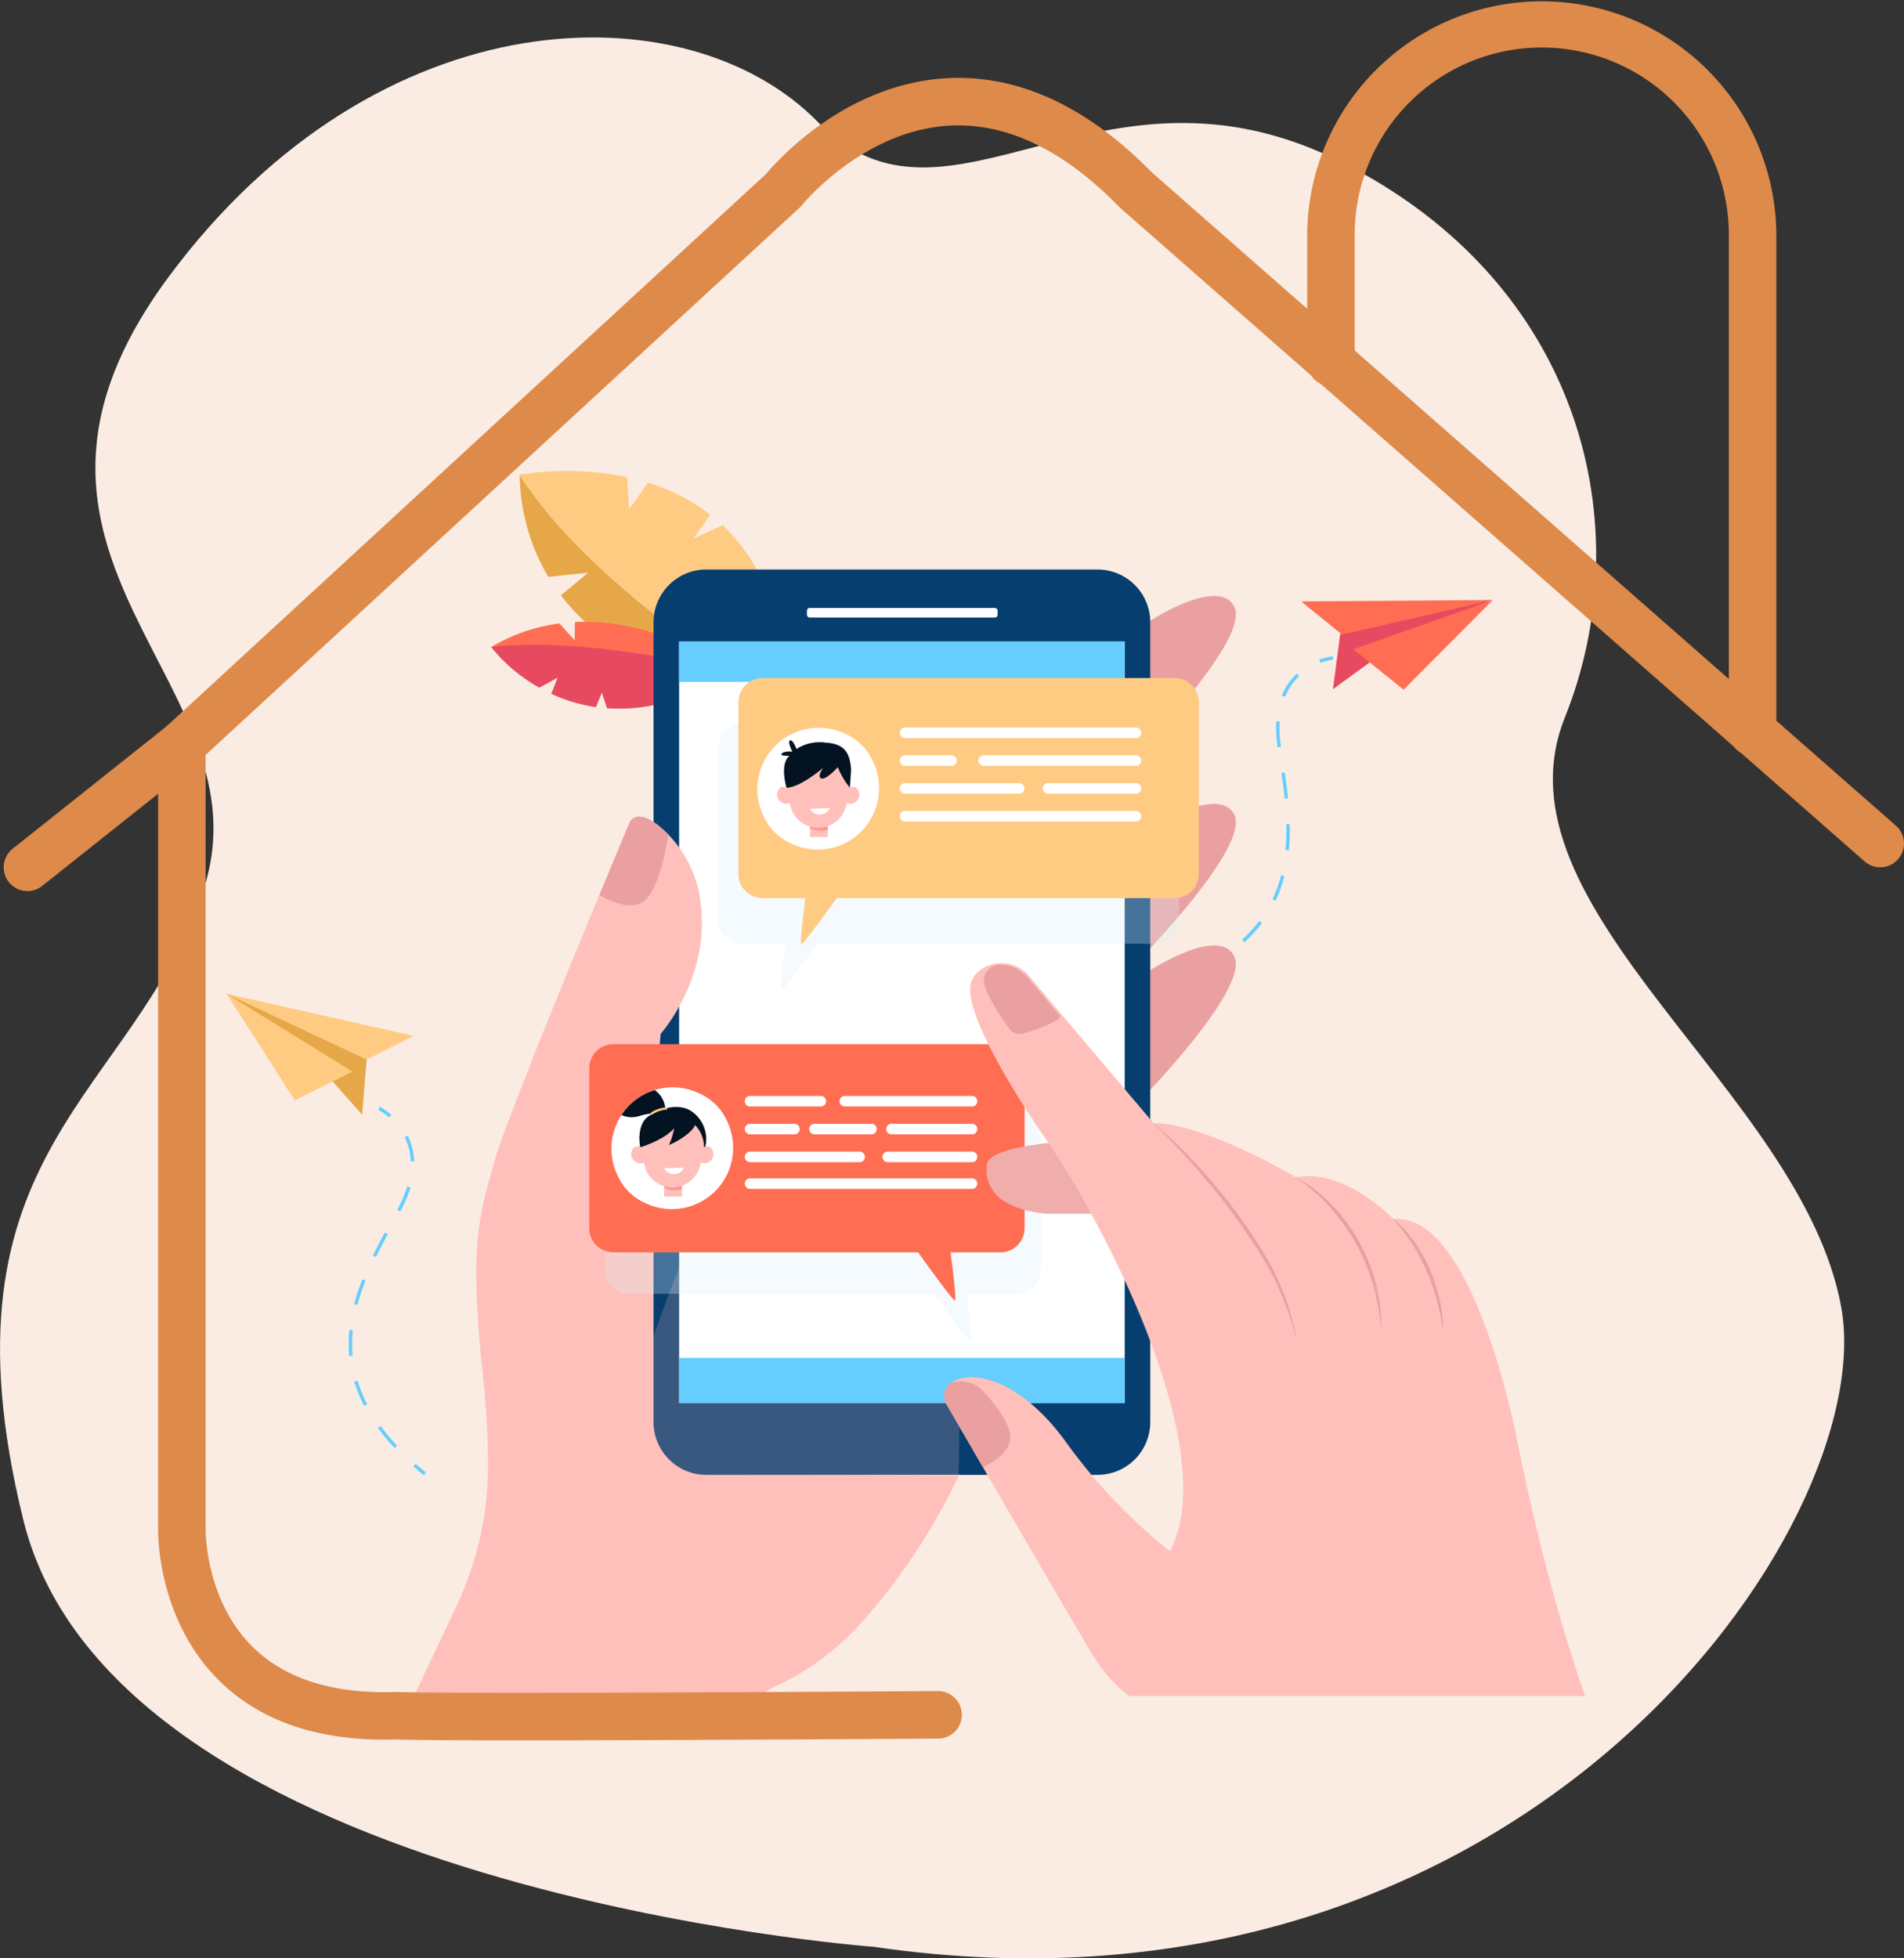 <svg id="Groupe_1728" data-name="Groupe 1728" xmlns="http://www.w3.org/2000/svg" xmlns:xlink="http://www.w3.org/1999/xlink" width="258.687" height="265.979" viewBox="0 0 258.687 265.979">
  <rect x="0" y="0" width="258.687" height="265.979" fill="#333333" stroke="none"/>
  <defs>
    <clipPath id="clip-path">
      <rect id="Rectangle_668" data-name="Rectangle 668" width="195.832" height="178.443" fill="none"/>
    </clipPath>
  </defs>
  <g id="Groupe_1725" data-name="Groupe 1725" transform="translate(0 5.089)">
    <path id="Tracé_5162" data-name="Tracé 5162" d="M185.1,461.251S82,453.665,69.6,403.25s15.08-57.276,24.463-85.515-33.177-44.892-4.691-83.313,70.492-39.092,88.194-21,38.108-11.06,70.967,5.361,40.9,49.6,30.512,75.517,32.21,50.7,37.553,80.082S273.717,474.2,185.1,461.251Z" transform="translate(-66.438 -201.934)" fill="#faece2"/>
    <g id="Groupe_1724" data-name="Groupe 1724" transform="translate(22.615 46.821)">
      <g id="Groupe_1723" data-name="Groupe 1723" clip-path="url(#clip-path)">
        <g id="Groupe_1722" data-name="Groupe 1722" transform="translate(8.173 12.059)">
          <path id="Tracé_5163" data-name="Tracé 5163" d="M96.3,404h45.71l3.792-10.21a14.433,14.433,0,0,1,7.605-8.113,36.339,36.339,0,0,0,12.086-9.065,83.971,83.971,0,0,0,12.864-19.554l-28.328-.139s2.55-15.846-11.531-36.891a11.929,11.929,0,0,1-1.957-7.657l1.335-15.349s9.569-10.692,3.7-23.956c0,0-5.614-7.773-7.841-4.928,0,0-16.955,40.377-18.5,46.381s-3.6,9.777-1.544,28.645a114.327,114.327,0,0,1,.734,12.585,44.655,44.655,0,0,1-4.294,19.01Z" transform="translate(-78.902 -220.574)" fill="#ffc0bb"/>
          <path id="Tracé_5164" data-name="Tracé 5164" d="M138.932,344.9c-4.242-4.71-10.137-3.966-16.335-6.116s-8.186-17.639-8.186-17.639v0q.015.879.013,1.7a44.655,44.655,0,0,1-4.294,19.01L96.3,371.088h45.71l3.792-10.21a14.433,14.433,0,0,1,7.605-8.113,35.574,35.574,0,0,0,10.151-7.039C150.968,351.018,143.174,349.606,138.932,344.9Z" transform="translate(-78.902 -187.664)" fill="#ffc0bb" opacity="0.2" style="mix-blend-mode: multiply;isolation: isolate"/>
          <g id="Groupe_1704" data-name="Groupe 1704" transform="translate(39.817)">
            <path id="Tracé_5165" data-name="Tracé 5165" d="M110.193,238.736C120.7,255.318,146.6,270.094,146.6,270.094s-20.589-1.672-30.806-14.978l3.7-3.069s-2.945.286-5.412.57A27.876,27.876,0,0,1,110.193,238.736Z" transform="translate(-110.193 -238.23)" fill="#e6a748"/>
            <path id="Tracé_5166" data-name="Tracé 5166" d="M137.765,245.786c-1.6.725-3.962,1.83-3.962,1.83l2.278-3.272A26.546,26.546,0,0,0,127.617,240c-1.173,1.707-2.551,3.616-2.551,3.616l-.274-4.357a40.391,40.391,0,0,0-14.6-.334C120.7,255.51,146.6,270.286,146.6,270.286,146.486,258.1,142.776,250.5,137.765,245.786Z" transform="translate(-110.193 -238.422)" fill="#ffcb83"/>
          </g>
          <g id="Groupe_1705" data-name="Groupe 1705" transform="translate(35.959 20.49)">
            <path id="Tracé_5167" data-name="Tracé 5167" d="M107.8,254.533a24.383,24.383,0,0,1,9.274-3.2c.92,1.049,2.046,2.28,2.046,2.28l.061-2.467c11.713-.562,21.589,6.816,21.589,6.816-6.7,4.078-12.47,5.22-17.224,4.881-.3-.862-.725-2.146-.725-2.146l-.8,1.985a21.578,21.578,0,0,1-6.054-1.8c.421-1.031.863-2.207.863-2.207l-2.5,1.368A22.191,22.191,0,0,1,107.8,254.533Z" transform="translate(-107.802 -251.12)" fill="#ff6e53"/>
            <path id="Tracé_5168" data-name="Tracé 5168" d="M123.548,261.665c-.3-.862-.725-2.146-.725-2.146l-.8,1.985a21.579,21.579,0,0,1-6.054-1.8c.421-1.031.863-2.207.863-2.207l-2.5,1.368a22.191,22.191,0,0,1-6.537-5.519c13.627-1.557,32.97,3.434,32.97,3.434C134.069,260.861,128.3,262,123.548,261.665Z" transform="translate(-107.802 -249.937)" fill="#e74a60"/>
          </g>
          <g id="Groupe_1706" data-name="Groupe 1706" transform="translate(145.995 17.512)">
            <path id="Tracé_5169" data-name="Tracé 5169" d="M179.653,253.961l-.988,7.447,5.29-3.863,16.19-8.27-12.524,1.146s-6.379,1.549-6.724,1.862A15.577,15.577,0,0,0,179.653,253.961Z" transform="translate(-174.353 -249.275)" fill="#e74a60"/>
            <path id="Tracé_5170" data-name="Tracé 5170" d="M175.993,249.472l26.036-.19-20.491,4.687Z" transform="translate(-175.993 -249.271)" fill="#ff6e53"/>
            <path id="Tracé_5171" data-name="Tracé 5171" d="M187.211,261.461l-6.822-5.48,18.943-6.7Z" transform="translate(-173.296 -249.271)" fill="#ff6e53"/>
          </g>
          <g id="Groupe_1710" data-name="Groupe 1710" transform="translate(127.27 25.159)">
            <g id="Groupe_1707" data-name="Groupe 1707" transform="translate(21.176)">
              <path id="Tracé_5172" data-name="Tracé 5172" d="M177.677,254.932a7.973,7.973,0,0,1,1.738-.457l-.048-.461a8.16,8.16,0,0,0-1.854.484Z" transform="translate(-177.512 -254.014)" fill="#65cefe"/>
            </g>
            <g id="Groupe_1708" data-name="Groupe 1708" transform="translate(4.933 2.366)">
              <path id="Tracé_5173" data-name="Tracé 5173" d="M167.446,295.507a29.1,29.1,0,0,0,3.014-1.749l.258.387a29.708,29.708,0,0,1-3.061,1.777Zm5.758-3.884a18.863,18.863,0,0,0,2.34-2.558l.371.279a19.275,19.275,0,0,1-2.4,2.622Zm4.137-5.517c.228-.478.437-.976.623-1.481a18.5,18.5,0,0,0,.553-1.777l.45.116c-.16.621-.352,1.234-.566,1.82-.192.518-.407,1.031-.641,1.522Zm1.878-10.168.465-.011a30.55,30.55,0,0,1-.115,3.54l-.463-.044A29.962,29.962,0,0,0,179.219,275.938Zm-.662-6.969.46-.066c.2,1.362.334,2.472.437,3.5l-.463.047C178.888,271.428,178.751,270.322,178.558,268.968Zm-.521-3.5a17.133,17.133,0,0,1-.176-3.529l.465.029a16.629,16.629,0,0,0,.171,3.431l0,.027-.461.063Zm.584-7.023a8.441,8.441,0,0,1,2.019-2.966l.32.339a7.953,7.953,0,0,0-1.907,2.8Z" transform="translate(-167.446 -255.48)" fill="#65cefe"/>
            </g>
            <g id="Groupe_1709" data-name="Groupe 1709" transform="translate(0 43.82)">
              <path id="Tracé_5174" data-name="Tracé 5174" d="M164.541,282.251c.6-.208,1.189-.426,1.754-.649l-.171-.432c-.558.219-1.142.436-1.735.642Z" transform="translate(-164.389 -281.17)" fill="#65cefe"/>
            </g>
          </g>
          <g id="Groupe_1711" data-name="Groupe 1711" transform="translate(124.325 16.974)">
            <path id="Tracé_5175" data-name="Tracé 5175" d="M163.25,252.608s9.682-6.48,11.893-2.211-12.578,19.377-12.578,19.377Z" transform="translate(-162.564 -248.942)" fill="#eaa0a0"/>
            <path id="Tracé_5176" data-name="Tracé 5176" d="M163.25,270.105s9.682-6.479,11.893-2.211-12.578,19.377-12.578,19.377Z" transform="translate(-162.564 -238.204)" fill="#eaa0a0"/>
            <path id="Tracé_5177" data-name="Tracé 5177" d="M163.25,282.026s9.682-6.479,11.893-2.211-12.578,19.377-12.578,19.377Z" transform="translate(-162.564 -230.889)" fill="#eaa0a0"/>
          </g>
          <path id="Tracé_5178" data-name="Tracé 5178" d="M181.783,246.714H128.631a7.167,7.167,0,0,0-7.166,7.168V362.509a7.169,7.169,0,0,0,7.166,7.168h53.152a7.167,7.167,0,0,0,7.168-7.168V253.882A7.169,7.169,0,0,0,181.783,246.714Z" transform="translate(-63.459 -233.334)" fill="#063e70"/>
          <path id="Tracé_5179" data-name="Tracé 5179" d="M127.79,308.887s-9.613,23.535-8.68,27.985,6.766,10.4,21.081,8.417a220.2,220.2,0,0,0,24.206-4.636s.6-31.761,0-33.372-26.335-13.043-27.346-13.043S127.79,308.887,127.79,308.887Z" transform="translate(-64.943 -204.171)" fill="#ffc0bb" opacity="0.2" style="mix-blend-mode: multiply;isolation: isolate"/>
          <rect id="Rectangle_662" data-name="Rectangle 662" width="60.538" height="103.426" transform="translate(61.48 23.148)" fill="#fff"/>
          <path id="Tracé_5180" data-name="Tracé 5180" d="M173.26,290.152H120.685a3.289,3.289,0,0,0-3.289,3.289v21.7a3.289,3.289,0,0,0,3.289,3.289h41.392c1.677,2.338,4.713,6.524,4.981,6.524.252,0-.232-3.953-.573-6.524h6.776a3.287,3.287,0,0,0,3.287-3.289v-21.7A3.287,3.287,0,0,0,173.26,290.152Z" transform="translate(-65.956 -206.679)" fill="#daeef7" opacity="0.3" style="mix-blend-mode: multiply;isolation: isolate"/>
          <path id="Tracé_5181" data-name="Tracé 5181" d="M186.213,259.689H130.244a3.289,3.289,0,0,0-3.289,3.289V286.3a3.29,3.29,0,0,0,3.289,3.289h5.812c-.337,2.566-.779,6.248-.537,6.248.258,0,3.079-3.873,4.784-6.248h45.91A3.289,3.289,0,0,0,189.5,286.3V262.978A3.288,3.288,0,0,0,186.213,259.689Z" transform="translate(-60.09 -225.372)" fill="#daeef7" opacity="0.3" style="mix-blend-mode: multiply;isolation: isolate"/>
          <rect id="Rectangle_663" data-name="Rectangle 663" width="25.905" height="1.296" rx="0.362" transform="translate(78.846 18.602)" fill="#fff"/>
          <path id="Tracé_5182" data-name="Tracé 5182" d="M126.594,306.282a4.516,4.516,0,0,0,1.191,2.027l.981-11.289s7.039-7.865,5.338-18.473a15.844,15.844,0,0,0-5.151-9.4c-1.577-1.386-3.308-2.312-4.329-1.009,0,0-7.973,18.988-13.482,32.857Z" transform="translate(-69.794 -220.574)" fill="#ffc0bb"/>
          <path id="Tracé_5183" data-name="Tracé 5183" d="M171.914,286.664H119.34a3.288,3.288,0,0,0-3.289,3.289v21.7a3.287,3.287,0,0,0,3.289,3.287h41.392c1.675,2.338,4.713,6.524,4.981,6.524.25,0-.232-3.953-.573-6.524h6.774a3.287,3.287,0,0,0,3.289-3.287v-21.7A3.288,3.288,0,0,0,171.914,286.664Z" transform="translate(-66.781 -208.819)" fill="#ff6e53"/>
          <rect id="Rectangle_664" data-name="Rectangle 664" width="60.538" height="6.118" transform="translate(61.48 120.457)" fill="#65cefe"/>
          <rect id="Rectangle_665" data-name="Rectangle 665" width="60.538" height="5.489" transform="translate(61.48 23.148)" fill="#65cefe"/>
          <path id="Tracé_5184" data-name="Tracé 5184" d="M122.525,279.287c2.2-1.013,3.353-6.745,3.765-9.322-1.769-1.778-3.986-3.379-5.2-1.83,0,0-1.756,4.181-4.189,10.053C118.565,279.114,120.877,280.045,122.525,279.287Z" transform="translate(-66.26 -220.573)" fill="#eaa0a0"/>
          <path id="Tracé_5185" data-name="Tracé 5185" d="M158.026,294.981s-8.176.686-8.462,2.859.344,6,8.062,6.747h8s-2.391-6.632-2.278-6.861S158.026,294.981,158.026,294.981Z" transform="translate(-46.248 -203.715)" fill="#efadab"/>
          <path id="Tracé_5186" data-name="Tracé 5186" d="M147.1,336.681a2.219,2.219,0,0,0-.863,3.072c3.763,6.488,18.723,32.278,20.072,34.375,1.543,2.4,5.317,8.062,17.839,10.978s17.668,11.321,17.668,11.321H240.41s-9.091-14.41-16.638-51.8c0,0-5.832-31.047-16.809-30.017,0,0-6.69-7.034-13.208-5.661,0,0-12.351-7.376-19.383-7.376l-16.893-19.964a4.888,4.888,0,0,0-6.674-.791,3.2,3.2,0,0,0-1.305,2.057c-.515,3.26,3.774,11.492,10.636,21.442s23.843,41.509,16.467,55.4a74.6,74.6,0,0,1-14.066-14.75C157.078,337.355,150.658,334.795,147.1,336.681Z" transform="translate(-48.443 -213.004)" fill="#ffc0bb"/>
          <path id="Tracé_5187" data-name="Tracé 5187" d="M163.611,293.314a70,70,0,0,1,6.325,6.187,73.027,73.027,0,0,1,8.05,10.577,33.705,33.705,0,0,1,4.939,12.294l-.05.011a38.987,38.987,0,0,0-5.3-12.049,89.3,89.3,0,0,0-7.946-10.568c-1.8-2.072-4.076-4.52-6.056-6.416Z" transform="translate(-37.618 -204.738)" fill="#eaa0a0"/>
          <path id="Tracé_5188" data-name="Tracé 5188" d="M175.51,297.847a19.029,19.029,0,0,1,4.888,3.707,23.645,23.645,0,0,1,3.7,4.939,24.083,24.083,0,0,1,2.319,5.722,23.332,23.332,0,0,1,.776,6.083l-.052,0a29.941,29.941,0,0,0-1.112-5.974,27.141,27.141,0,0,0-2.378-5.583,26.511,26.511,0,0,0-3.555-4.92,22.9,22.9,0,0,0-4.613-3.936Z" transform="translate(-30.309 -201.957)" fill="#eaa0a0"/>
          <path id="Tracé_5189" data-name="Tracé 5189" d="M183.676,301.3a17.018,17.018,0,0,1,4.037,4.839,21.847,21.847,0,0,1,2.306,5.88,18.327,18.327,0,0,1,.537,4.163l-.05.006a31.3,31.3,0,0,0-.876-4.06,28.434,28.434,0,0,0-2.343-5.759,23.046,23.046,0,0,0-3.634-5.031Z" transform="translate(-25.297 -199.839)" fill="#eaa0a0"/>
          <path id="Tracé_5190" data-name="Tracé 5190" d="M154.892,323.067c.342-1.736-1.681-4.489-3.518-6.568a4.271,4.271,0,0,0-4.549-1.239,2.222,2.222,0,0,0-.587,2.895c1.01,1.743,2.83,4.881,4.978,8.578C152.823,325.914,154.575,324.676,154.892,323.067Z" transform="translate(-48.442 -191.405)" fill="#eaa0a0"/>
          <path id="Tracé_5191" data-name="Tracé 5191" d="M154.462,289.363c.976-.2,5.4-1.669,5.131-2.475h0l-4.367-5.16a4.97,4.97,0,0,0-3.327-1.74h0l-.021,0c-.036,0-.116-.01-.228-.01a2.213,2.213,0,0,0-2.345,1.752c-.313,1.567,2.278,5.372,3.421,6.953A1.723,1.723,0,0,0,154.462,289.363Z" transform="translate(-46.39 -212.923)" fill="#eaa0a0"/>
          <path id="Tracé_5192" data-name="Tracé 5192" d="M156,296.949c7.568,12.159,21.144,40.089,14.428,52.274l4.459,4.4s11.263-12.478-6.661-40A183.512,183.512,0,0,0,156,296.949Z" transform="translate(-42.267 -202.508)" fill="#ffc0bb" opacity="0.2" style="mix-blend-mode: multiply;isolation: isolate"/>
          <path id="Tracé_5193" data-name="Tracé 5193" d="M133.626,294.889a8.332,8.332,0,0,1-11.118,11.118,7.394,7.394,0,0,1-3.778-3.778,8.332,8.332,0,0,1,11.118-11.118A7.382,7.382,0,0,1,133.626,294.889Z" transform="translate(-65.625 -206.578)" fill="#fff"/>
          <path id="Tracé_5194" data-name="Tracé 5194" d="M120.45,297.773s-.818-3.355,1.13-4.61,4.026-1.544,5.448-.82a4.557,4.557,0,0,1,2.148,5.214l-5.228-1.314Z" transform="translate(-64.187 -205.574)" fill="#031322"/>
          <g id="Groupe_1712" data-name="Groupe 1712" transform="translate(54.943 87.534)">
            <rect id="Rectangle_666" data-name="Rectangle 666" width="2.42" height="2.417" transform="translate(4.494 8.601)" fill="#ffc0bb"/>
            <path id="Tracé_5195" data-name="Tracé 5195" d="M124.772,299.448V298h-2.42v1.233A3.548,3.548,0,0,0,124.772,299.448Z" transform="translate(-117.858 -289.397)" fill="#f99893"/>
            <path id="Tracé_5196" data-name="Tracé 5196" d="M130.3,296.944a.9.9,0,0,0-.81.032,4.31,4.31,0,0,0-8.62,0,.9.9,0,0,0-.812-.032,1.252,1.252,0,0,0,1.083,2.19.782.782,0,0,0,.181-.124,3.885,3.885,0,0,0,7.715,0,.793.793,0,0,0,.182.124,1.251,1.251,0,0,0,1.081-2.19Z" transform="translate(-119.567 -292.668)" fill="#ffc0bb"/>
            <path id="Tracé_5197" data-name="Tracé 5197" d="M125.052,297.064a1.512,1.512,0,0,1-2.7.082Z" transform="translate(-117.858 -289.971)" fill="#fff"/>
          </g>
          <path id="Tracé_5198" data-name="Tracé 5198" d="M120.431,297.242s3.168-.96,4.554-2.562a9.52,9.52,0,0,1-.684,2.238c.092.063,3.163-1.431,3.581-2.809s-3.14-1.873-3.14-1.873-1.22.52-1.281.55-1.205.165-1.336.457c-.171.379-.978.413-.978.413l-.51,1.06-.357,1.115Z" transform="translate(-64.187 -205.4)" fill="#031322"/>
          <path id="Tracé_5199" data-name="Tracé 5199" d="M118.765,293.923a3.464,3.464,0,0,0,2.345.153c1.849-.568,2.582-.347,2.827-.208a.607.607,0,0,0,.486.065c.182-.061.352-.226.3-.642a3.361,3.361,0,0,0-1.433-2.758A8.254,8.254,0,0,0,118.765,293.923Z" transform="translate(-65.116 -206.445)" fill="#031322"/>
          <g id="Groupe_1714" data-name="Groupe 1714" transform="translate(57.594 86.428)">
            <g id="Groupe_1713" data-name="Groupe 1713">
              <path id="Tracé_5200" data-name="Tracé 5200" d="M121.243,292.917h0a.158.158,0,0,1,.039-.226,4.333,4.333,0,0,1,2.057-.708.157.157,0,0,1,.165.157h0a.158.158,0,0,1-.15.157,4.081,4.081,0,0,0-1.9.658A.155.155,0,0,1,121.243,292.917Z" transform="translate(-121.21 -291.983)" fill="#ffcb83"/>
            </g>
          </g>
          <g id="Groupe_1716" data-name="Groupe 1716" transform="translate(69.54 28.117)">
            <path id="Tracé_5201" data-name="Tracé 5201" d="M187.871,255.847H131.9a3.29,3.29,0,0,0-3.289,3.289v23.319a3.289,3.289,0,0,0,3.289,3.289h5.812c-.337,2.567-.779,6.25-.537,6.25.258,0,3.079-3.874,4.784-6.25h45.91a3.288,3.288,0,0,0,3.289-3.289V259.136A3.289,3.289,0,0,0,187.871,255.847Z" transform="translate(-128.613 -255.847)" fill="#ffcb83"/>
            <path id="Tracé_5202" data-name="Tracé 5202" d="M145.911,264.626a8.332,8.332,0,0,1-11.118,11.118,7.382,7.382,0,0,1-3.776-3.776,8.332,8.332,0,0,1,11.118-11.118A7.382,7.382,0,0,1,145.911,264.626Z" transform="translate(-127.626 -253.266)" fill="#fff"/>
            <g id="Groupe_1715" data-name="Groupe 1715" transform="translate(5.226 8.461)">
              <rect id="Rectangle_667" data-name="Rectangle 667" width="2.421" height="2.417" transform="translate(4.495 10.724)" fill="#ffc0bb"/>
              <path id="Tracé_5203" data-name="Tracé 5203" d="M137.057,269.185v-1.449h-2.42v1.233A3.549,3.549,0,0,0,137.057,269.185Z" transform="translate(-130.143 -257.012)" fill="#f99893"/>
              <path id="Tracé_5204" data-name="Tracé 5204" d="M142.583,266.681a.9.9,0,0,0-.81.032,4.31,4.31,0,0,0-8.62,0,.9.9,0,0,0-.812-.032,1.253,1.253,0,0,0,1.083,2.191.788.788,0,0,0,.181-.126,3.885,3.885,0,0,0,7.715,0,.8.8,0,0,0,.182.126,1.252,1.252,0,0,0,1.081-2.191Z" transform="translate(-131.852 -260.283)" fill="#ffc0bb"/>
              <path id="Tracé_5205" data-name="Tracé 5205" d="M134.286,262.271a5.825,5.825,0,0,1,3.976-.863c2.761.166,3.287,1.607,3.444,3.665l-.161,2.448a10.622,10.622,0,0,1-1.651-2.78s-1.546,1.735-2.219,1.53.253-1.455.253-1.455-3.148,2.711-5,2.706c0,0-.981-3.171.4-4.334,0,0-1.039.05-1.094-.155s.5-.51,1.493-.394c0,0-.71-1.391-.313-1.536S134.286,262.271,134.286,262.271Z" transform="translate(-131.624 -261.09)" fill="#031322"/>
              <path id="Tracé_5206" data-name="Tracé 5206" d="M137.337,266.8a1.51,1.51,0,0,1-2.7.082Z" transform="translate(-130.143 -257.586)" fill="#fff"/>
            </g>
            <path id="Tracé_5207" data-name="Tracé 5207" d="M174.289,261.445H142.911a.717.717,0,0,1-.716-.716h0a.717.717,0,0,1,.716-.716h31.377a.717.717,0,0,1,.716.716h0A.717.717,0,0,1,174.289,261.445Z" transform="translate(-120.278 -253.291)" fill="#fff"/>
            <path id="Tracé_5208" data-name="Tracé 5208" d="M149.227,263.787h-6.316a.717.717,0,0,1-.716-.716h0a.717.717,0,0,1,.716-.716h6.316a.717.717,0,0,1,.716.716h0A.717.717,0,0,1,149.227,263.787Z" transform="translate(-120.278 -251.854)" fill="#fff"/>
            <path id="Tracé_5209" data-name="Tracé 5209" d="M170.23,263.787h-20.7a.717.717,0,0,1-.716-.716h0a.717.717,0,0,1,.716-.716h20.7a.717.717,0,0,1,.716.716h0A.717.717,0,0,1,170.23,263.787Z" transform="translate(-116.22 -251.854)" fill="#fff"/>
            <path id="Tracé_5210" data-name="Tracé 5210" d="M158.428,266.128H142.911a.716.716,0,0,1-.716-.715h0a.716.716,0,0,1,.716-.716h15.517a.716.716,0,0,1,.716.716h0A.716.716,0,0,1,158.428,266.128Z" transform="translate(-120.278 -250.416)" fill="#fff"/>
            <path id="Tracé_5211" data-name="Tracé 5211" d="M166.9,266.128H154.951a.716.716,0,0,1-.716-.715h0a.716.716,0,0,1,.716-.716H166.9a.716.716,0,0,1,.716.715v0A.716.716,0,0,1,166.9,266.128Z" transform="translate(-112.89 -250.416)" fill="#fff"/>
            <path id="Tracé_5212" data-name="Tracé 5212" d="M174.289,268.472H142.911a.717.717,0,0,1-.716-.716h0a.717.717,0,0,1,.716-.716h31.377a.717.717,0,0,1,.716.716h0A.717.717,0,0,1,174.289,268.472Z" transform="translate(-120.278 -248.979)" fill="#fff"/>
          </g>
          <path id="Tracé_5213" data-name="Tracé 5213" d="M139.475,292.455h-9.611a.714.714,0,0,1-.715-.716h0a.714.714,0,0,1,.715-.715h9.611a.716.716,0,0,1,.716.715h0A.716.716,0,0,1,139.475,292.455Z" transform="translate(-58.744 -206.144)" fill="#fff"/>
          <path id="Tracé_5214" data-name="Tracé 5214" d="M135.891,294.8h-6.027a.716.716,0,0,1-.715-.716h0a.716.716,0,0,1,.715-.717h6.027a.716.716,0,0,1,.716.717h0A.716.716,0,0,1,135.891,294.8Z" transform="translate(-58.744 -204.706)" fill="#fff"/>
          <path id="Tracé_5215" data-name="Tracé 5215" d="M143.032,294.8h-7.747a.717.717,0,0,1-.716-.716h0a.717.717,0,0,1,.716-.717h7.747a.717.717,0,0,1,.716.717h0A.717.717,0,0,1,143.032,294.8Z" transform="translate(-55.418 -204.706)" fill="#fff"/>
          <path id="Tracé_5216" data-name="Tracé 5216" d="M152.713,294.8H141.77a.717.717,0,0,1-.716-.716h0a.717.717,0,0,1,.716-.717h10.942a.717.717,0,0,1,.716.717h0A.717.717,0,0,1,152.713,294.8Z" transform="translate(-51.438 -204.706)" fill="#fff"/>
          <path id="Tracé_5217" data-name="Tracé 5217" d="M155.123,292.455H137.842a.716.716,0,0,1-.716-.716h0a.716.716,0,0,1,.716-.715h17.281a.716.716,0,0,1,.716.715h0A.716.716,0,0,1,155.123,292.455Z" transform="translate(-53.849 -206.144)" fill="#fff"/>
          <path id="Tracé_5218" data-name="Tracé 5218" d="M160.018,299.39H129.864a.716.716,0,0,1-.715-.716h0a.716.716,0,0,1,.715-.716h30.154a.717.717,0,0,1,.716.716h0A.717.717,0,0,1,160.018,299.39Z" transform="translate(-58.744 -201.889)" fill="#fff"/>
          <path id="Tracé_5219" data-name="Tracé 5219" d="M144.75,297.141H129.864a.716.716,0,0,1-.715-.716h0a.716.716,0,0,1,.715-.716H144.75a.717.717,0,0,1,.716.716h0A.717.717,0,0,1,144.75,297.141Z" transform="translate(-58.744 -203.269)" fill="#fff"/>
          <path id="Tracé_5220" data-name="Tracé 5220" d="M152.905,297.141H141.456a.717.717,0,0,1-.716-.716h0a.717.717,0,0,1,.716-.716h11.449a.717.717,0,0,1,.716.716h0A.717.717,0,0,1,152.905,297.141Z" transform="translate(-51.631 -203.269)" fill="#fff"/>
          <g id="Groupe_1720" data-name="Groupe 1720" transform="translate(16.59 86.358)">
            <g id="Groupe_1717" data-name="Groupe 1717" transform="translate(4.026)">
              <path id="Tracé_5221" data-name="Tracé 5221" d="M99.767,293.386a7.872,7.872,0,0,0-1.473-1.028l.2-.418a8.278,8.278,0,0,1,1.572,1.094Z" transform="translate(-98.294 -291.94)" fill="#65cefe"/>
            </g>
            <g id="Groupe_1718" data-name="Groupe 1718" transform="translate(0 3.915)">
              <path id="Tracé_5222" data-name="Tracé 5222" d="M102.036,336.8a29.647,29.647,0,0,1-2.259-2.725l.374-.273a29.422,29.422,0,0,0,2.225,2.682ZM97.9,331.067a19.347,19.347,0,0,1-1.346-3.289l.445-.134a19.031,19.031,0,0,0,1.312,3.208Zm-2.028-6.777c-.05-.542-.074-1.1-.074-1.649,0-.624.032-1.267.1-1.906l.463.047a18.6,18.6,0,0,0-.094,1.859c0,.537.024,1.078.073,1.606Zm1.113-6.924-.449-.119a30.069,30.069,0,0,1,1.115-3.361l.432.171A29.39,29.39,0,0,0,96.987,317.365Zm2.516-6.508-.418-.2c.452-.926.967-1.922,1.618-3.132l.41.221C100.462,308.947,99.951,309.938,99.5,310.857Zm3.3-6.2-.41-.218.013-.024a16.676,16.676,0,0,0,1.346-3.161l.445.132a17.063,17.063,0,0,1-1.385,3.251Zm1.422-6.8a7.983,7.983,0,0,0-.821-3.289l.416-.207a8.438,8.438,0,0,1,.87,3.479Z" transform="translate(-95.799 -294.366)" fill="#65cefe"/>
            </g>
            <g id="Groupe_1719" data-name="Groupe 1719" transform="translate(8.777 48.479)">
              <path id="Tracé_5223" data-name="Tracé 5223" d="M102.66,323.543c-.491-.4-.968-.81-1.422-1.213l.31-.347c.449.4.921.8,1.407,1.2Z" transform="translate(-101.238 -321.983)" fill="#65cefe"/>
            </g>
          </g>
          <g id="Groupe_1721" data-name="Groupe 1721" transform="translate(0 71.009)">
            <path id="Tracé_5224" data-name="Tracé 5224" d="M104.546,291.358l-.615,7.487-4.349-4.9L85.518,282.428l11.994,3.779s5.9,2.867,6.175,3.247A15.521,15.521,0,0,1,104.546,291.358Z" transform="translate(-85.518 -282.428)" fill="#e6a748"/>
            <path id="Tracé_5225" data-name="Tracé 5225" d="M110.92,288.141l-25.4-5.713,19.029,8.93Z" transform="translate(-85.518 -282.428)" fill="#ffcb83"/>
            <path id="Tracé_5226" data-name="Tracé 5226" d="M94.777,296.9l7.83-3.907L85.518,282.428Z" transform="translate(-85.518 -282.428)" fill="#ffcb83"/>
          </g>
        </g>
      </g>
    </g>
  </g>
  <g id="Groupe_1727" data-name="Groupe 1727" transform="translate(0.503 0)">
    <g id="Groupe_1726" data-name="Groupe 1726">
      <path id="Tracé_5227" data-name="Tracé 5227" d="M129.077,431.127c-8,0-14.4-.031-17.051-.116-10.263.294-18.341-2.4-24.026-8.044-8.462-8.405-8.26-20.172-8.249-20.669V295.879a3.229,3.229,0,0,1,1.041-2.375l81.593-75.151c1.417-1.7,10.792-12.285,24.673-12.982,9.6-.473,18.946,3.842,27.773,12.859L315.858,306.9a3.227,3.227,0,1,1-4.258,4.851L210.479,223c-.063-.055-.124-.111-.182-.173-7.486-7.676-15.2-11.383-22.864-11.013-11.839.568-20.093,10.674-20.175,10.776a3.35,3.35,0,0,1-.334.358L86.205,297.293V402.38c0,.168-.1,9.646,6.388,16.051,4.392,4.336,10.9,6.4,19.332,6.125a1.857,1.857,0,0,1,.211,0c9.333.315,72.914-.119,73.555-.124h.023a3.227,3.227,0,0,1,.021,6.455C183.828,430.9,150.667,431.127,129.077,431.127Z" transform="translate(-58.773 -194.757)" fill="#de8a4a"/>
      <path id="Tracé_5228" data-name="Tracé 5228" d="M237.012,301.434a3.227,3.227,0,0,1-3.227-3.227V230.65a25.415,25.415,0,0,0-50.83,0V248a3.227,3.227,0,0,1-6.455,0V230.65a31.87,31.87,0,0,1,63.739,0v67.557A3.228,3.228,0,0,1,237.012,301.434Z" transform="translate(0.599 -198.78)" fill="#de8a4a"/>
      <path id="Tracé_5229" data-name="Tracé 5229" d="M69.979,282.576a3.227,3.227,0,0,1-2.011-5.753l20.977-16.675a3.227,3.227,0,1,1,4.016,5.052L71.985,281.874A3.209,3.209,0,0,1,69.979,282.576Z" transform="translate(-66.75 -161.552)" fill="#de8a4a"/>
    </g>
  </g>
</svg>
